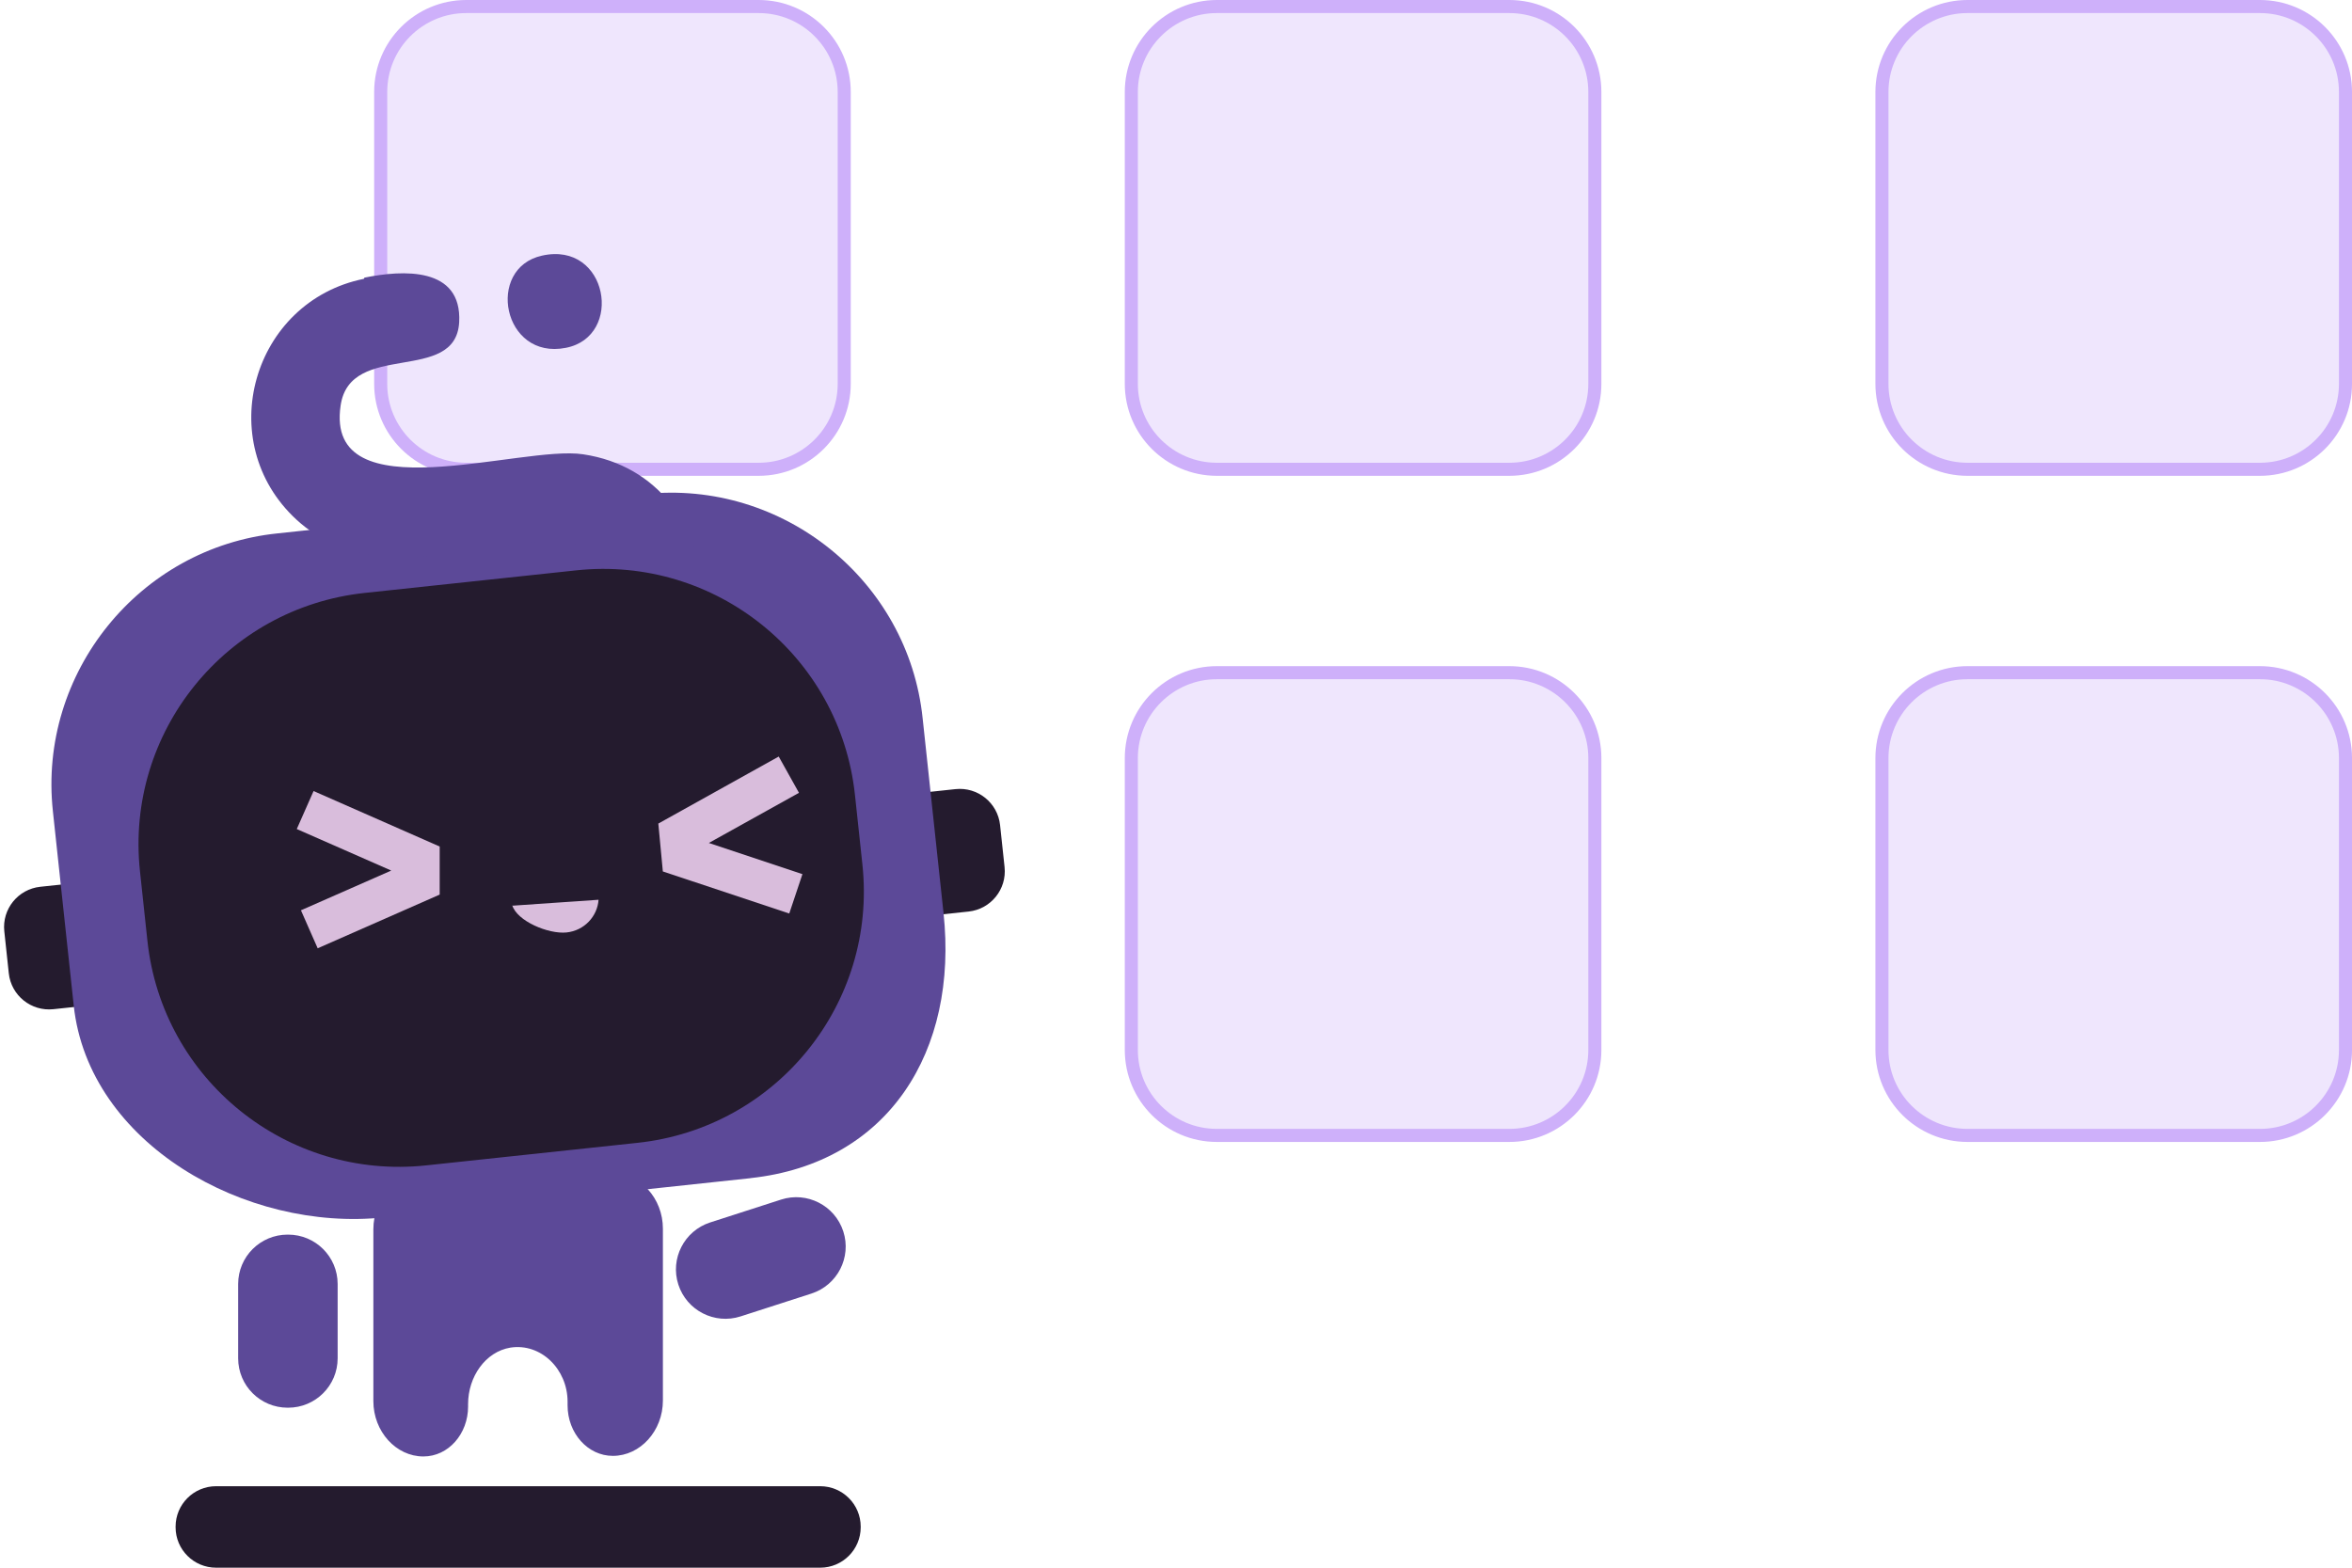 <svg width="180" height="120" viewBox="0 0 180 120" fill="none" xmlns="http://www.w3.org/2000/svg">
<path d="M35.683 0.5H58.06C61.677 0.5 64.609 3.428 64.609 7.038V29.383C64.609 32.993 61.677 35.922 58.06 35.922H35.683C32.066 35.922 29.135 32.993 29.135 29.383V7.038C29.135 3.428 32.066 0.5 35.683 0.5Z" fill="#EFE6FD" stroke="#CEB0FA"/>
<path d="M93.13 0.5H115.506C119.124 0.5 122.055 3.428 122.055 7.038V29.383C122.055 32.993 119.124 35.922 115.506 35.922H93.13C89.512 35.922 86.581 32.993 86.581 29.383V7.038C86.581 3.428 89.512 0.5 93.13 0.5Z" fill="#EFE6FD" stroke="#CEB0FA"/>
<path d="M150.576 0.5H172.953C176.57 0.5 179.501 3.428 179.501 7.038V29.383C179.501 32.993 176.57 35.922 172.953 35.922H150.576C146.959 35.922 144.027 32.993 144.027 29.383V7.038C144.027 3.428 146.959 0.5 150.576 0.5Z" fill="#EFE6FD" stroke="#CEB0FA"/>
<path d="M58.06 50.99H35.683C31.791 50.99 28.635 54.142 28.635 58.029V80.373C28.635 84.261 31.791 87.412 35.683 87.412H58.06C61.953 87.412 65.109 84.261 65.109 80.373V58.029C65.109 54.142 61.953 50.99 58.06 50.99Z" fill="#B2B2B2"/>
<path d="M93.13 51.49H115.506C119.124 51.49 122.055 54.418 122.055 58.029V80.373C122.055 83.984 119.124 86.912 115.506 86.912H93.13C89.512 86.912 86.581 83.984 86.581 80.373V58.029C86.581 54.418 89.512 51.49 93.13 51.49Z" fill="#EFE6FD" stroke="#CEB0FA"/>
<path d="M150.576 51.49H172.953C176.57 51.49 179.501 54.418 179.501 58.029V80.373C179.501 83.984 176.57 86.912 172.953 86.912H150.576C146.959 86.912 144.027 83.984 144.027 80.373V58.029C144.027 54.418 146.959 51.49 150.576 51.49Z" fill="#EFE6FD" stroke="#CEB0FA"/>
<path d="M62.769 113.763H16.539C14.826 113.763 13.438 115.149 13.438 116.859V116.904C13.438 118.614 14.826 120 16.539 120H62.769C64.481 120 65.87 118.614 65.87 116.904V116.859C65.87 115.149 64.481 113.763 62.769 113.763Z" fill="#241B2E"/>
<path d="M73.124 60.404L3.083 67.879C1.38 68.061 0.147 69.586 0.329 71.286L0.673 74.5C0.855 76.201 2.383 77.431 4.086 77.25L74.127 69.775C75.829 69.594 77.062 68.068 76.88 66.368L76.536 63.154C76.354 61.454 74.826 60.223 73.124 60.404Z" fill="#241B2E"/>
<path d="M57.481 90.18L29.396 93.185C18.819 94.323 6.782 87.539 5.643 76.977L4.047 62.09C2.907 51.528 10.658 41.921 21.235 40.829L49.32 37.824C59.897 36.686 69.517 44.425 70.611 54.988L72.207 69.875C73.347 80.437 68.013 89.042 57.435 90.18H57.481Z" fill="#5C4998"/>
<path d="M27.891 21.252C30.809 20.661 35.368 20.387 35.141 24.667C34.867 29.447 26.797 26.033 26.068 31.041C24.837 39.372 39.882 34.045 44.624 34.774C56.204 36.504 56.797 53.44 45.809 55.898C43.165 56.49 32.587 57.719 29.989 57.583C26.478 57.401 25.794 51.892 29.396 50.981C33.59 49.889 40.703 50.617 44.578 49.252C47.405 48.25 47.815 43.97 45.353 42.24C40.976 39.19 29.852 46.338 22.694 39.782C16.22 33.818 19.32 23.073 27.846 21.343L27.891 21.252Z" fill="#5C4998"/>
<path d="M41.478 19.568C46.539 18.43 47.77 25.76 43.302 26.625C38.469 27.581 37.147 20.524 41.478 19.568Z" fill="#5C4998"/>
<path d="M44.104 43.658L27.919 45.385C17.279 46.521 9.574 56.055 10.711 66.681L11.283 72.023C12.42 82.648 21.968 90.341 32.609 89.206L48.793 87.479C59.434 86.343 67.138 76.809 66.001 66.183L65.43 60.842C64.292 50.216 54.744 42.523 44.104 43.658Z" fill="#241B2E"/>
<path d="M22.055 94.505H22.01C19.92 94.505 18.226 96.197 18.226 98.284V103.974C18.226 106.061 19.92 107.753 22.01 107.753H22.055C24.145 107.753 25.84 106.061 25.84 103.974V98.284C25.84 96.197 24.145 94.505 22.055 94.505Z" fill="#5C4998"/>
<path d="M54.353 93.572L59.774 91.824C61.762 91.182 63.895 92.274 64.538 94.259C65.181 96.244 64.087 98.375 62.099 99.017L56.678 100.765C54.69 101.407 52.556 100.314 51.914 98.329C51.271 96.344 52.365 94.214 54.353 93.572Z" fill="#5C4998"/>
<path d="M46.902 89.861H32.404C30.307 89.861 28.574 91.773 28.574 94.095V107.252C28.574 109.574 30.307 111.486 32.404 111.486C34.319 111.486 35.823 109.756 35.823 107.662V107.48C35.823 105.386 37.145 103.474 39.06 103.155C41.386 102.791 43.437 104.794 43.437 107.298V107.571C43.437 109.711 44.987 111.441 46.902 111.441C48.999 111.441 50.732 109.529 50.732 107.207V94.049C50.732 91.728 48.999 89.815 46.902 89.815V89.861Z" fill="#5C4998"/>
<path d="M39.197 69.283C39.562 70.512 41.978 71.514 43.346 71.377C44.714 71.24 45.717 70.148 45.808 68.873L39.197 69.328V69.283Z" fill="#D9BDDC"/>
<path d="M50.382 63.041L50.728 66.706L60.403 69.925L61.411 66.911L54.248 64.525L61.146 60.687L59.596 57.91L50.382 63.041Z" fill="#D9BDDC"/>
<path d="M33.65 64.798V68.477L24.312 72.588L23.031 69.679L29.943 66.638L22.712 63.46L23.998 60.551L33.65 64.798Z" fill="#D9BDDC"/>
</svg>
